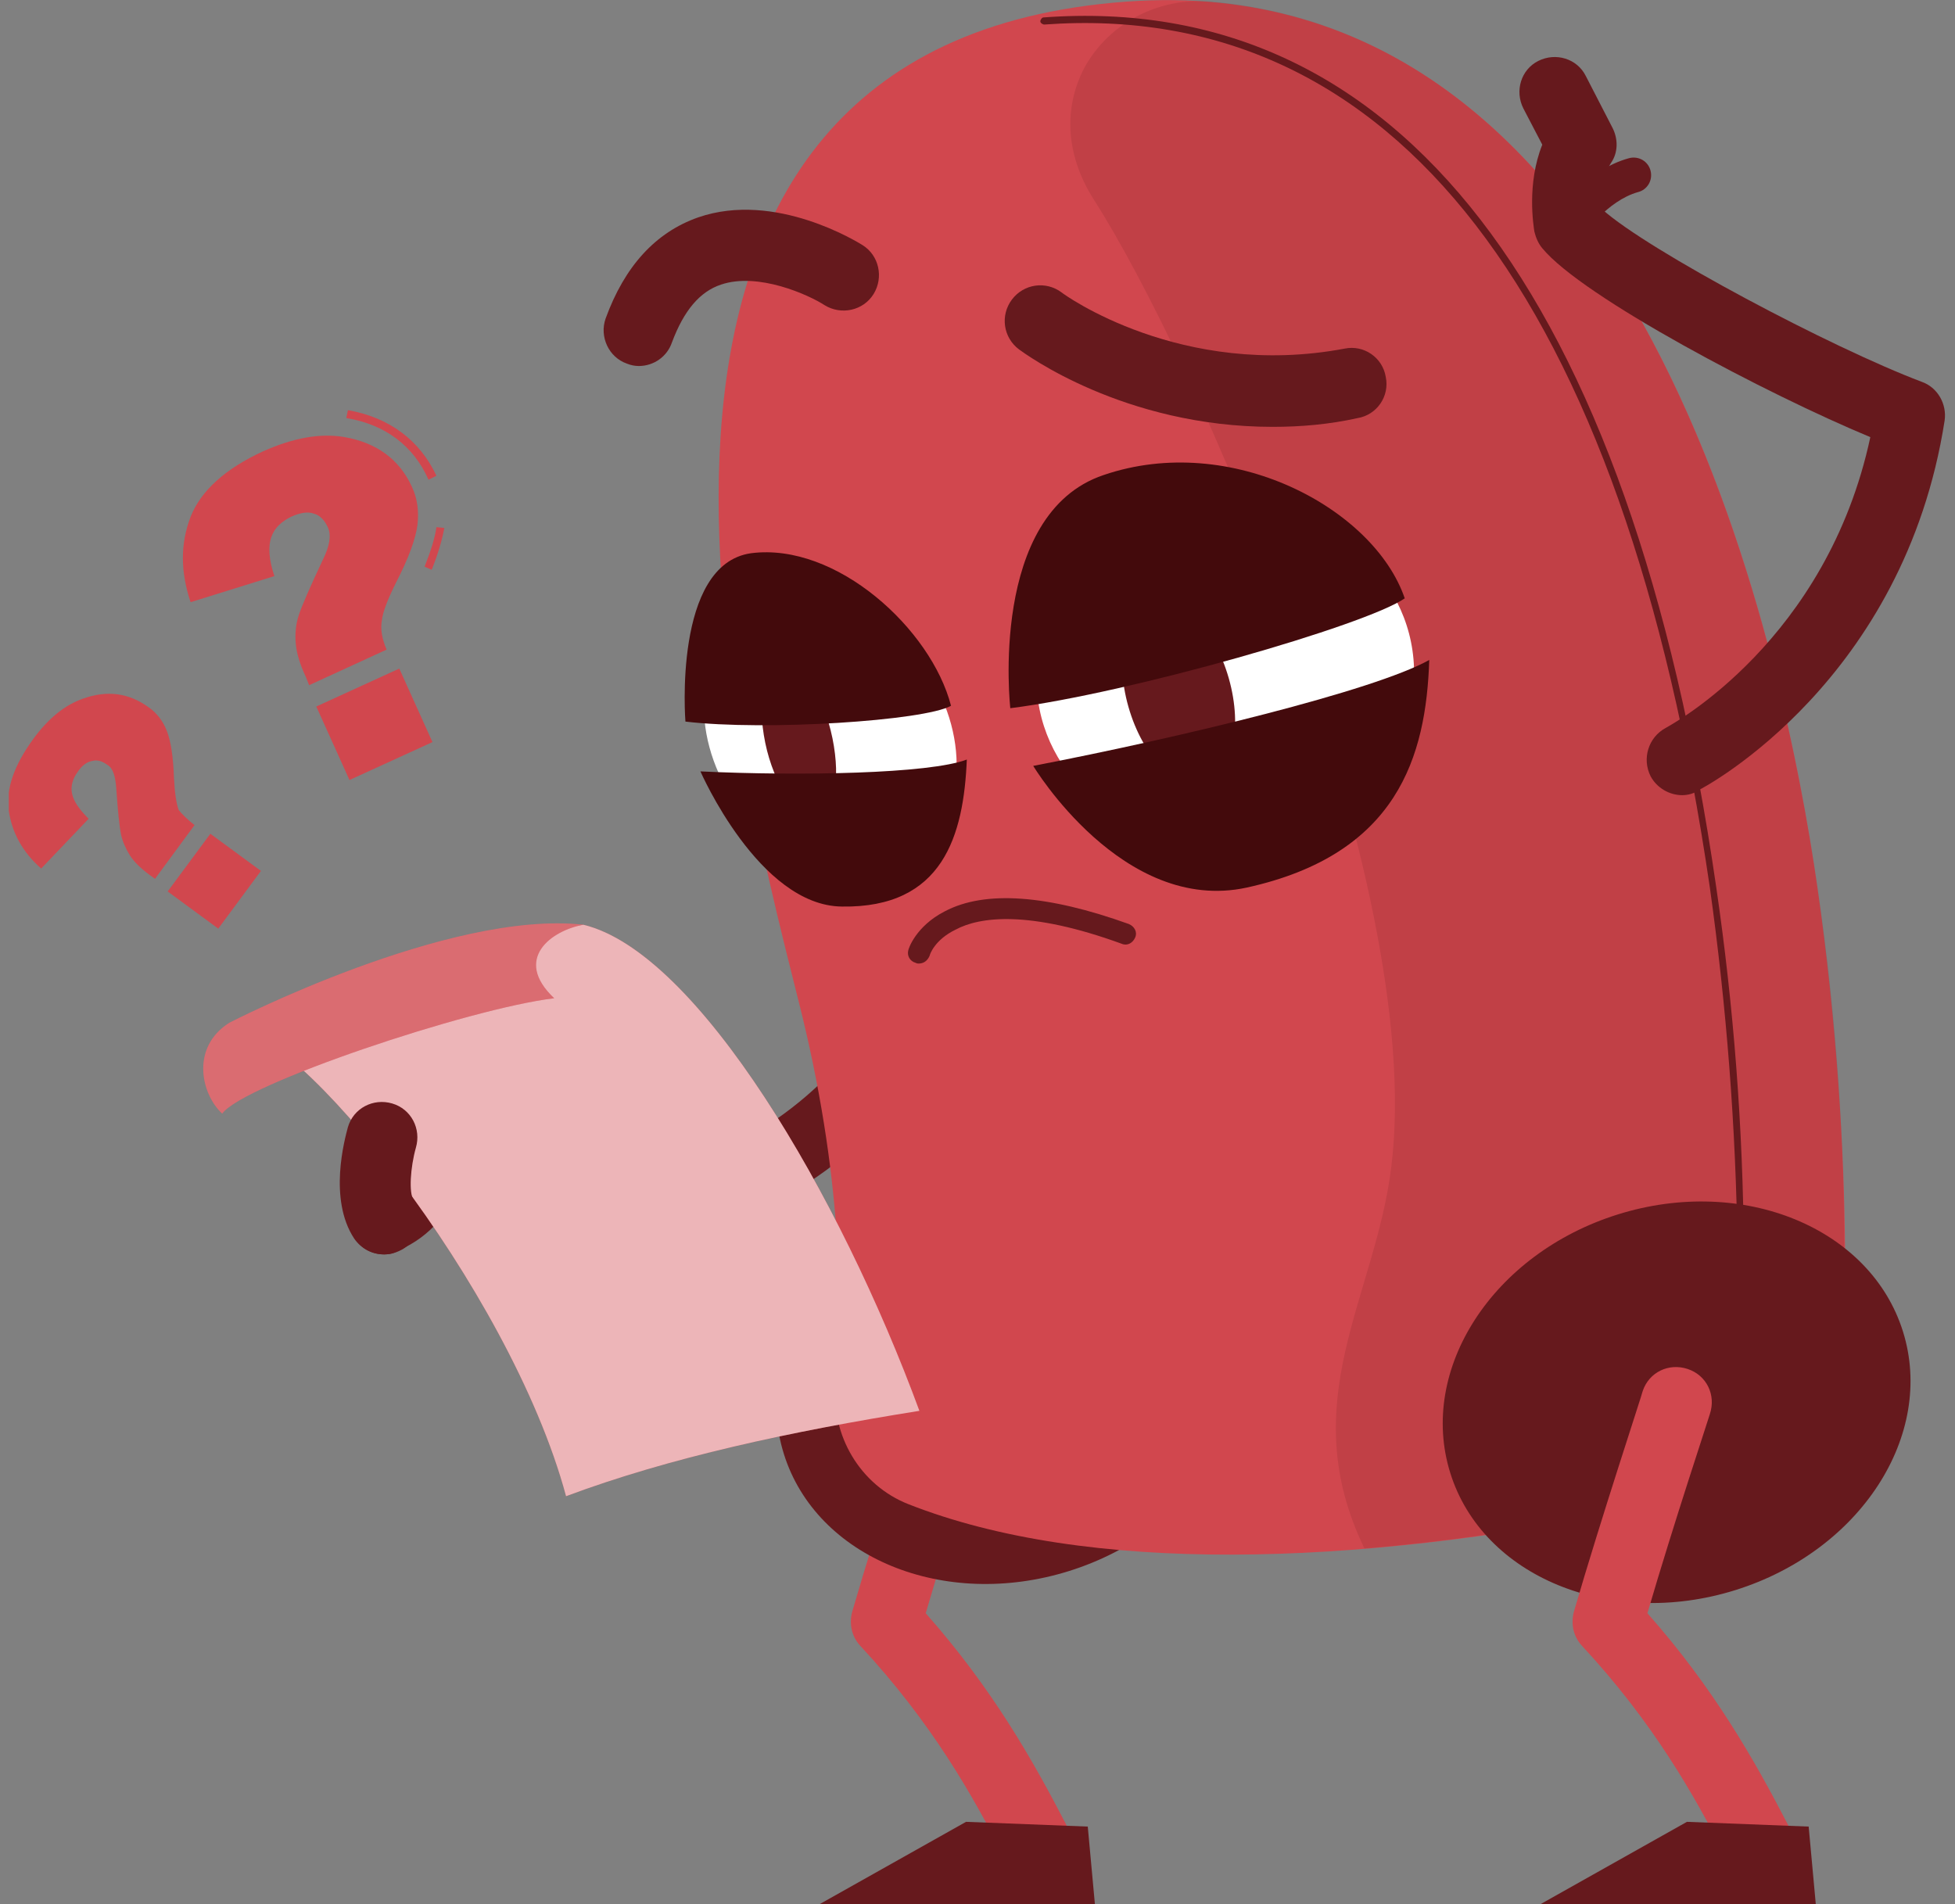 <svg width="154" height="150" viewBox="0 0 154 150" fill="none" xmlns="http://www.w3.org/2000/svg">
<rect x="0" y="0" width="154" height="150" fill="#808080" stroke="none"/>
<g clip-path="url(#clip0_7123_40035)">
<path d="M34.005 44.89L33.444 44.641C33.942 43.396 34.254 42.4 34.378 41.528L35.001 41.59C34.814 42.587 34.503 43.645 34.005 44.89ZM33.755 37.792C32.572 35.114 30.331 33.433 27.28 32.935L27.404 32.312C30.642 32.873 33.071 34.679 34.378 37.481L33.755 37.792Z" fill="#D1474E"/>
<path d="M30.455 51.176L24.353 53.978L24.104 53.355C23.606 52.297 23.357 51.425 23.295 50.678C23.233 49.931 23.295 49.184 23.544 48.436C23.793 47.689 24.416 46.257 25.412 44.14C25.972 43.019 26.097 42.21 25.848 41.587C25.599 41.027 25.225 40.591 24.727 40.466C24.229 40.279 23.606 40.404 22.921 40.715C22.174 41.089 21.614 41.587 21.364 42.334C21.116 43.081 21.178 44.078 21.614 45.385L15.013 47.44C14.204 45.012 14.204 42.832 15.013 40.715C15.823 38.661 17.753 36.917 20.742 35.547C23.108 34.489 25.225 34.115 27.093 34.426C29.646 34.862 31.452 36.17 32.448 38.349C32.884 39.283 33.008 40.279 32.884 41.338C32.759 42.397 32.199 43.953 31.203 45.883C30.518 47.253 30.144 48.25 30.082 48.872C29.957 49.557 30.082 50.304 30.455 51.176ZM24.914 55.659L31.452 52.67L34.067 58.461L27.529 61.45L24.914 55.659Z" fill="#D1474E"/>
<path d="M15.325 64.999L12.211 69.233L11.776 68.921C11.028 68.361 10.53 67.863 10.219 67.365C9.908 66.867 9.659 66.306 9.534 65.746C9.41 65.123 9.285 63.94 9.16 62.135C9.098 61.2 8.911 60.516 8.476 60.267C8.04 59.955 7.666 59.831 7.23 59.955C6.857 60.017 6.421 60.329 6.109 60.827C5.736 61.325 5.549 61.948 5.674 62.508C5.798 63.131 6.234 63.753 6.981 64.501L3.245 68.423C1.751 67.116 0.941 65.559 0.692 63.878C0.443 62.135 1.128 60.267 2.622 58.212C3.806 56.593 5.113 55.534 6.545 55.036C8.476 54.351 10.157 54.6 11.713 55.721C12.336 56.157 12.834 56.78 13.146 57.589C13.457 58.398 13.644 59.581 13.706 61.325C13.768 62.508 13.893 63.318 14.079 63.816C14.329 64.127 14.764 64.563 15.325 64.999ZM13.208 70.229L16.57 65.684L20.555 68.61L17.193 73.156L13.208 70.229Z" fill="#D1474E"/>
<path d="M81.577 147.762C80.58 147.762 79.584 147.201 79.086 146.267C76.595 141.411 73.42 135.744 67.753 129.642C67.069 128.895 66.882 127.899 67.131 126.965C69.248 119.68 72.548 109.717 72.548 109.592C73.046 108.098 74.603 107.351 76.097 107.849C77.591 108.347 78.339 109.904 77.841 111.398C77.841 111.46 74.976 120.053 72.921 127.089C78.152 133.005 81.328 138.609 84.005 143.777C84.69 145.147 84.192 146.828 82.822 147.513C82.448 147.7 82.012 147.762 81.577 147.762Z" fill="#D1474E"/>
<path d="M86.247 149.999H64.578L76.097 143.523L85.686 143.897L86.247 149.999Z" fill="#66191D"/>
<path d="M84.202 123.768C94.049 120.69 99.961 111.57 97.407 103.397C94.853 95.223 84.799 91.093 74.952 94.17C65.105 97.247 59.193 106.368 61.747 114.541C64.301 122.714 74.355 126.845 84.202 123.768Z" fill="#66191D"/>
<path d="M30.269 98.818C29.148 98.818 28.152 98.195 27.716 97.075C27.156 95.643 27.778 94.024 29.21 93.401C30.829 92.716 31.078 91.097 31.078 91.035C31.203 89.79 32.137 88.793 33.382 88.544C34.067 88.42 34.69 88.233 35.437 88.046C39.235 86.925 43.905 85.555 58.663 89.727C73.233 81.57 73.357 66.315 73.357 65.63C73.357 64.073 74.603 62.828 76.159 62.828C77.716 62.828 78.961 64.073 78.961 65.568C78.961 66.377 78.899 85.555 60.281 95.144C59.659 95.456 58.912 95.518 58.227 95.331C44.154 91.284 40.169 92.405 36.994 93.339C36.682 93.401 36.433 93.525 36.122 93.588C35.437 95.331 34.005 97.386 31.39 98.507C31.016 98.756 30.643 98.818 30.269 98.818Z" fill="#66191D"/>
<path d="M62.897 78.832C57.604 57.786 43.532 3.427 88.737 0.127C129.335 -2.862 140.481 51.185 143.158 69.865C144.715 80.762 145.275 90.662 145.338 98.383C145.462 108.346 138.426 116.939 128.65 118.931C106.546 123.415 85.624 124.037 71.552 118.496C67.754 117.001 65.45 113.078 65.823 109.031C66.384 102.991 66.384 92.593 62.897 78.832Z" fill="#D1474E"/>
<path opacity="0.1" d="M143.158 69.868C140.605 52.246 130.58 3.243 95.4 0.129C91.29 -0.244 87.305 1.811 85.375 5.422C83.818 8.473 83.881 12.147 86.184 15.758C93.906 27.776 112.399 69.308 109.597 91.91C108.351 102.184 101.876 110.403 107.48 121.985C114.267 121.425 121.365 120.366 128.588 118.872C138.364 116.879 145.338 108.286 145.275 98.324C145.275 90.665 144.777 80.765 143.158 69.868Z" fill="#2E0507"/>
<path d="M137.118 98.696C136.994 98.696 136.869 98.571 136.869 98.447C136.745 88.795 135.998 79.268 134.69 69.928C127.903 23.415 109.783 -0.059 82.261 1.933C82.137 1.933 81.95 1.809 81.95 1.684C81.95 1.56 82.075 1.373 82.199 1.373C110.095 -0.682 128.401 23.042 135.188 69.866C136.558 79.206 137.305 88.795 137.367 98.447C137.43 98.571 137.305 98.696 137.118 98.696Z" fill="#66191D"/>
<path d="M136.697 125.268C146.544 122.19 152.456 113.07 149.902 104.897C147.347 96.723 137.294 92.593 127.447 95.67C117.599 98.747 111.687 107.868 114.242 116.041C116.796 124.214 126.849 128.345 136.697 125.268Z" fill="#66191D"/>
<path d="M138.426 147.762C137.43 147.762 136.434 147.201 135.935 146.267C133.445 141.411 130.269 135.744 124.603 129.642C123.918 128.895 123.731 127.899 123.98 126.965C126.097 119.68 129.398 109.717 129.398 109.592C129.896 108.098 131.452 107.351 132.947 107.849C134.441 108.347 135.188 109.904 134.69 111.398C134.69 111.46 131.826 120.053 129.771 127.089C135.002 133.005 138.177 138.609 140.855 143.777C141.539 145.147 141.041 146.828 139.671 147.513C139.298 147.7 138.862 147.762 138.426 147.762Z" fill="#D1474E"/>
<path d="M132.51 62.643C131.514 62.643 130.518 62.083 130.02 61.149C129.335 59.779 129.833 58.098 131.203 57.35C131.763 57.039 143.905 50.439 147.33 34.437C139.235 31.074 124.665 23.415 121.489 19.555C121.178 19.181 120.991 18.745 120.867 18.247C120.804 17.811 120.244 14.511 121.489 11.398L119.995 8.534C119.31 7.164 119.808 5.483 121.178 4.798C122.548 4.113 124.229 4.611 124.914 5.981L127.031 10.09C127.467 10.962 127.467 12.021 126.906 12.83C126.222 13.889 126.159 15.507 126.222 16.504C129.833 19.742 144.279 27.4 151.377 30.078C152.623 30.514 153.37 31.821 153.183 33.129C150.007 53.552 134.441 61.958 133.756 62.27C133.444 62.519 132.946 62.643 132.51 62.643Z" fill="#66191D"/>
<path d="M123.607 19.182C123.358 19.182 123.109 19.12 122.859 18.933C122.237 18.497 122.05 17.625 122.424 17.003C122.548 16.878 124.852 13.391 128.339 12.457C129.086 12.27 129.833 12.706 130.02 13.454C130.207 14.201 129.771 14.948 129.024 15.135C126.595 15.82 124.727 18.497 124.727 18.559C124.541 18.995 124.105 19.182 123.607 19.182Z" fill="#66191D"/>
<path d="M143.033 149.999H121.365L132.884 143.523L142.473 143.897L143.033 149.999Z" fill="#66191D"/>
<path d="M97.699 66.569C105.886 65.845 111.994 59.287 111.343 51.922C110.691 44.557 103.526 39.175 95.339 39.899C87.152 40.624 81.043 47.181 81.695 54.546C82.347 61.911 89.512 67.294 97.699 66.569Z" fill="white"/>
<path d="M94.89 61.746C97.072 61.124 97.925 57.402 96.794 53.434C95.664 49.465 92.978 46.752 90.795 47.374C88.612 47.996 87.759 51.717 88.89 55.686C90.021 59.654 92.707 62.367 94.89 61.746Z" fill="#66191D"/>
<path d="M79.584 55.792C88.986 54.609 107.604 49.255 110.655 47.137C108.227 40.039 96.957 33.999 86.932 37.424C77.841 40.475 79.584 55.792 79.584 55.792Z" fill="#430A0C"/>
<path d="M81.39 60.336C93.034 58.094 108.227 54.421 112.586 51.992C112.337 59.589 110.095 67.31 98.202 69.925C88.426 72.042 81.39 60.336 81.39 60.336Z" fill="#430A0C"/>
<path d="M71.793 67.619C76.009 64.829 76.565 58.244 73.036 52.909C69.506 47.575 63.227 45.511 59.011 48.301C54.795 51.09 54.239 57.676 57.768 63.011C61.298 68.345 67.577 70.408 71.793 67.619Z" fill="white"/>
<path d="M65.574 58.154C66.259 61.517 65.699 64.256 64.204 64.381C62.772 64.505 60.967 61.828 60.282 58.528C59.597 55.165 60.157 52.426 61.651 52.301C63.084 52.177 64.889 54.792 65.574 58.154Z" fill="#66191D"/>
<path d="M53.993 56.846C60.282 57.593 72.797 56.784 74.914 55.601C73.357 49.561 65.885 42.712 59.161 43.583C52.996 44.455 53.993 56.846 53.993 56.846Z" fill="#430A0C"/>
<path d="M55.175 60.77C63.021 61.144 73.233 60.957 76.159 59.836C75.91 65.814 74.291 71.542 66.321 71.418C59.783 71.355 55.175 60.77 55.175 60.77Z" fill="#430A0C"/>
<path d="M100.257 33.627C88.488 33.627 80.705 27.836 80.269 27.525C79.024 26.591 78.775 24.847 79.709 23.602C80.643 22.357 82.386 22.108 83.631 23.042C83.756 23.166 93.034 29.891 105.923 27.463C107.417 27.151 108.912 28.148 109.161 29.704C109.472 31.199 108.476 32.693 106.919 32.942C104.678 33.44 102.436 33.627 100.257 33.627Z" fill="#66191D"/>
<path d="M50.319 28.834C50.007 28.834 49.696 28.772 49.385 28.647C47.953 28.149 47.205 26.53 47.704 25.098C49.198 20.988 51.626 18.311 54.989 17.128C61.091 15.011 67.629 19.12 67.94 19.307C69.248 20.117 69.621 21.86 68.812 23.168C68.002 24.475 66.259 24.849 64.951 24.039C63.706 23.23 59.721 21.424 56.794 22.421C55.113 22.981 53.868 24.475 52.934 26.966C52.56 28.087 51.502 28.834 50.319 28.834Z" fill="#66191D"/>
<path d="M72.361 75.908C72.299 75.908 72.237 75.908 72.112 75.846C71.676 75.721 71.427 75.285 71.552 74.849C71.552 74.787 72.112 72.981 74.416 71.798C77.591 70.117 82.51 70.49 88.924 72.794C89.36 72.981 89.609 73.417 89.422 73.853C89.235 74.289 88.799 74.538 88.364 74.351C81.016 71.674 77.156 72.234 75.288 73.23C73.606 74.04 73.233 75.223 73.233 75.285C73.046 75.721 72.735 75.908 72.361 75.908Z" fill="#66191D"/>
<path d="M45.96 72.852C29.709 74.346 18.127 81.071 18.127 81.071C22.922 80.137 40.169 101.432 44.59 117.87C52.747 114.819 62.274 112.764 72.423 111.145C66.197 94.209 54.989 75.031 45.96 72.852Z" fill="#D1474E"/>
<path opacity="0.6" d="M45.96 72.852C29.709 74.346 18.127 81.071 18.127 81.071C22.922 80.137 40.169 101.432 44.59 117.87C52.747 114.819 62.274 112.764 72.423 111.145C66.197 94.209 54.989 75.031 45.96 72.852Z" fill="white"/>
<path d="M45.96 72.85C35.313 71.667 18.065 80.572 18.065 80.572C15.014 82.502 15.823 86.175 17.504 87.732C19.123 85.428 36.932 79.451 43.656 78.641C40.356 75.528 43.469 73.286 45.96 72.85Z" fill="#D1474E"/>
<path opacity="0.2" d="M45.96 72.85C35.313 71.667 18.065 80.572 18.065 80.572C15.014 82.502 15.823 86.175 17.504 87.732C19.123 85.428 36.932 79.451 43.656 78.641C40.356 75.528 43.469 73.286 45.96 72.85Z" fill="white"/>
<path d="M30.269 98.823C29.335 98.823 28.463 98.387 27.903 97.578C25.848 94.464 27.156 89.732 27.405 88.798C27.841 87.304 29.397 86.494 30.892 86.93C32.386 87.366 33.196 88.923 32.76 90.417C32.324 91.974 32.199 93.966 32.573 94.527C33.445 95.834 33.071 97.578 31.763 98.387C31.328 98.636 30.829 98.823 30.269 98.823Z" fill="#66191D"/>
</g>
<defs>
<clipPath id="clip0_7123_40035">
<rect width="152.615" height="150" fill="white" transform="translate(0.692)"/>
</clipPath>
</defs>
</svg>
